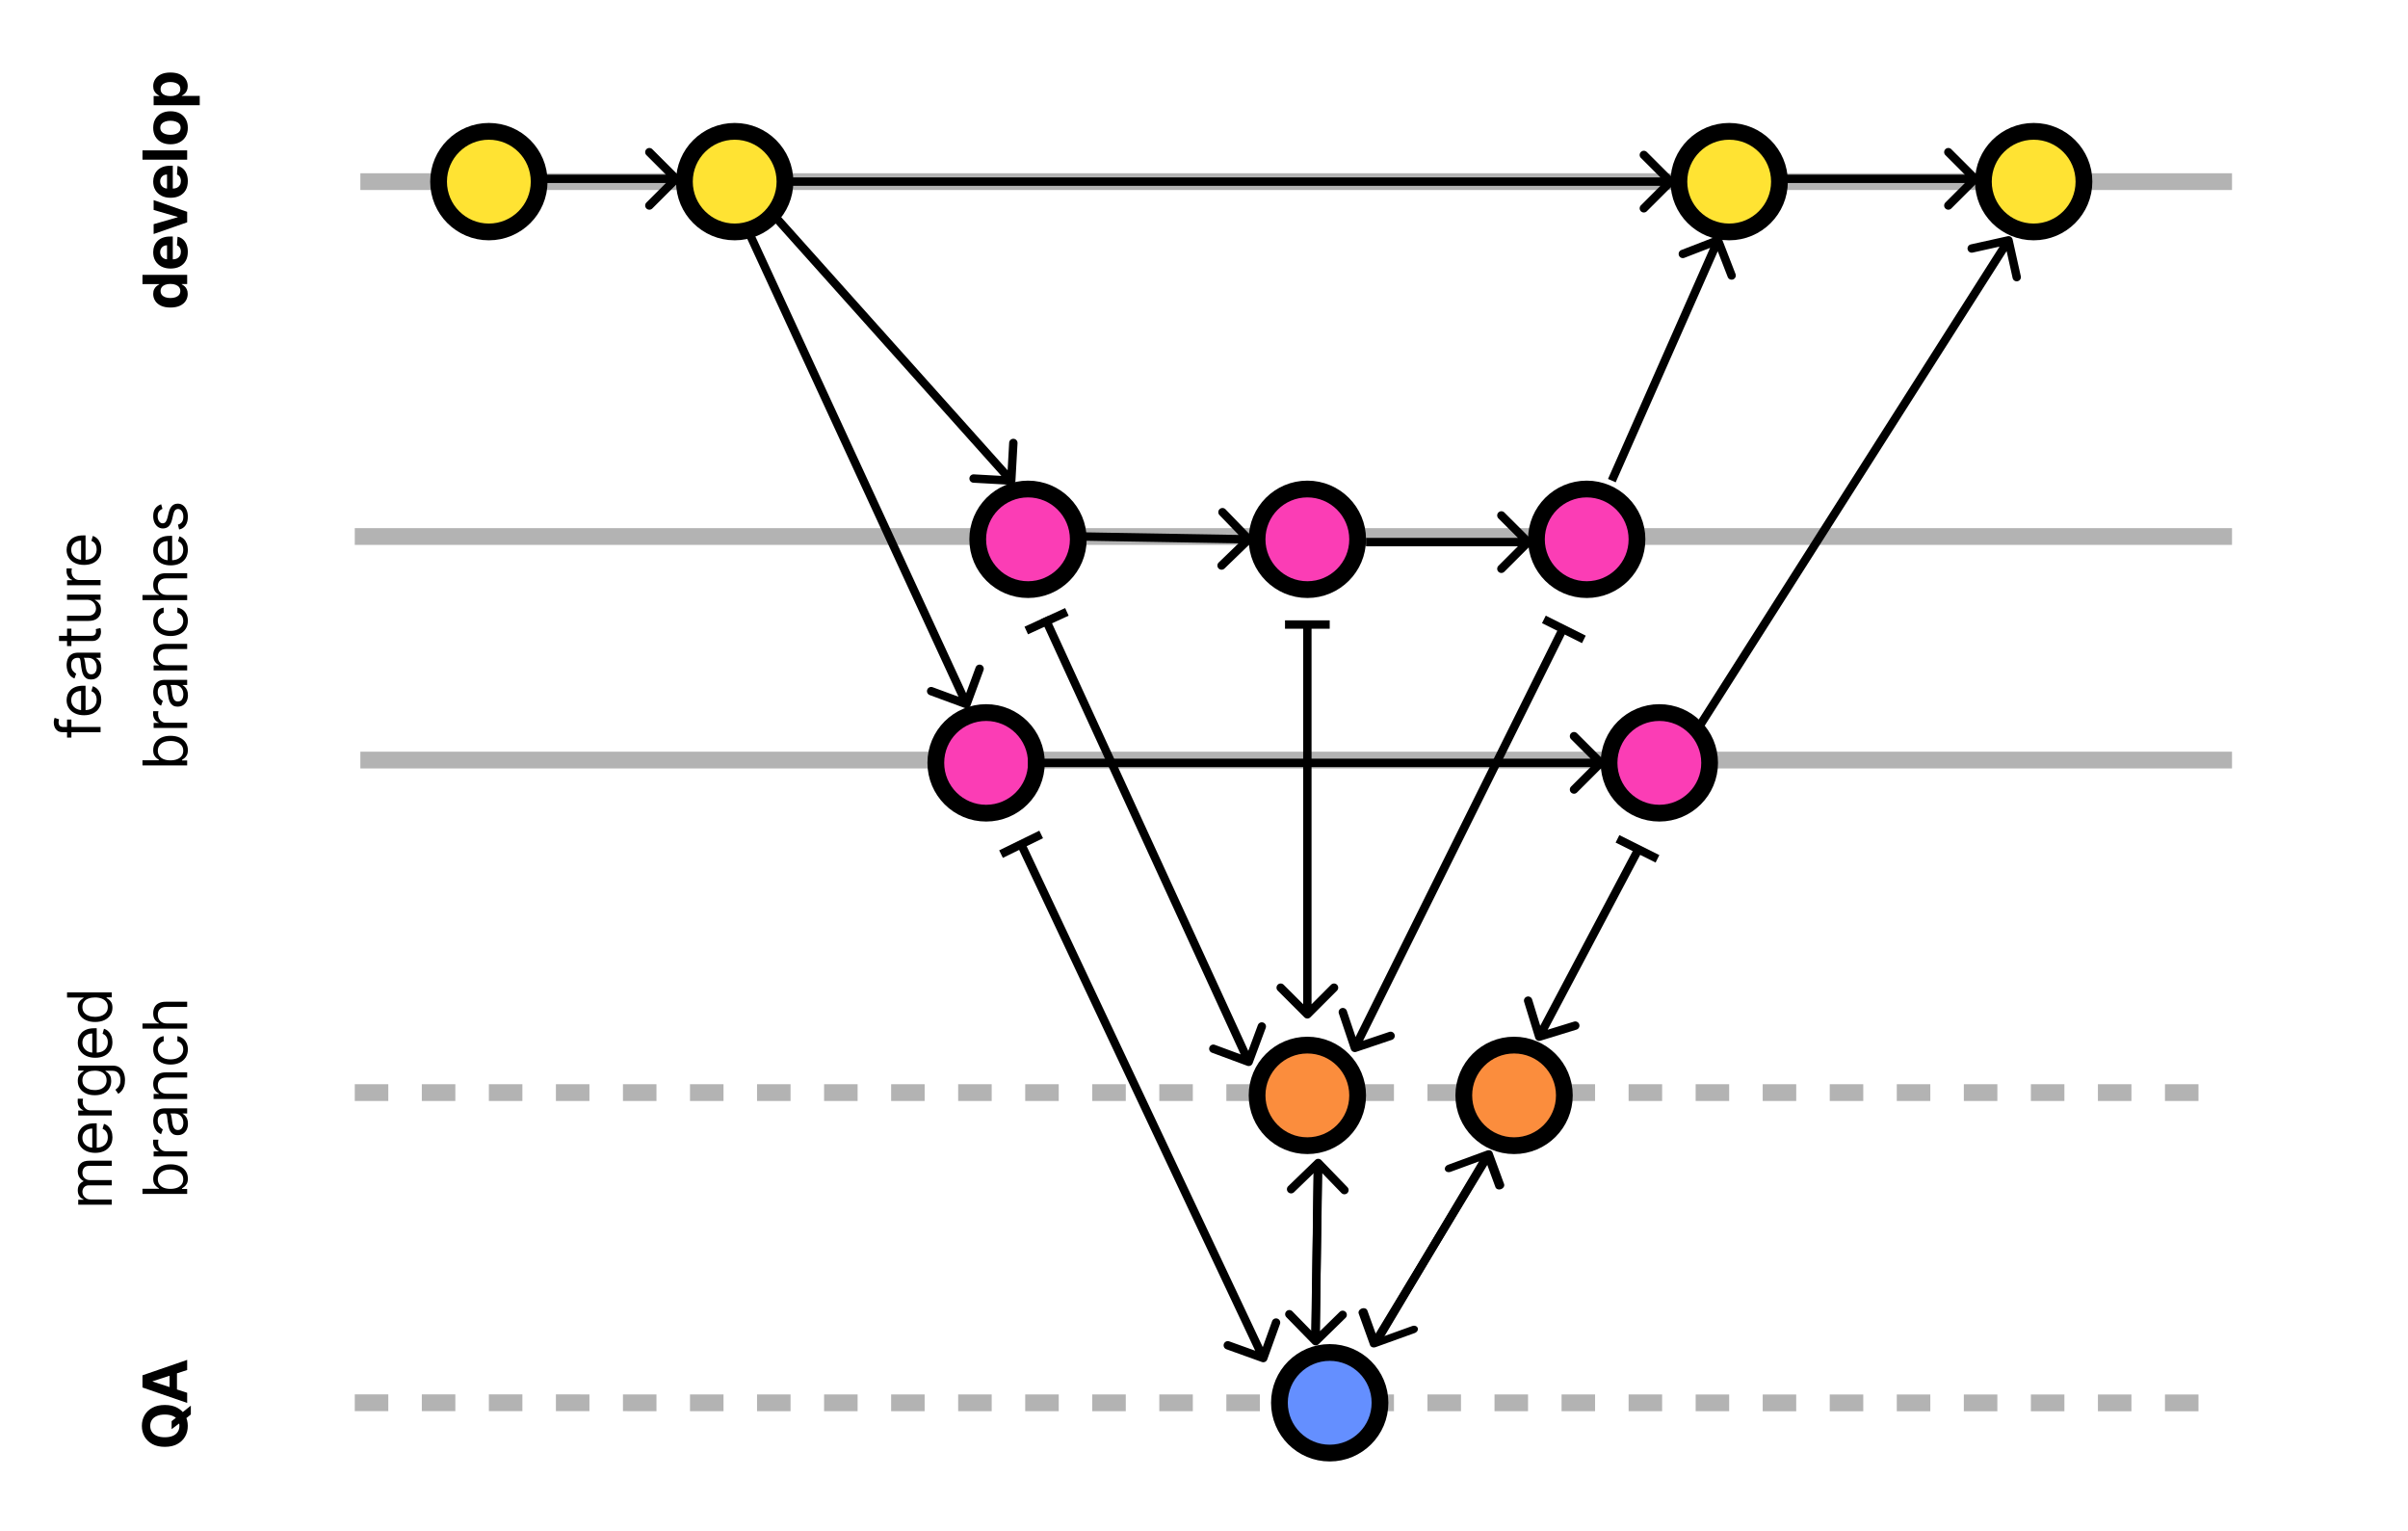 <svg width="862" height="548" viewBox="0 0 862 548" fill="none" xmlns="http://www.w3.org/2000/svg">
<rect x="0" y="0" width="862" height="548" fill="#333333" stroke="none"/>
<g clip-path="url(#clip0_5_678)">
<rect width="548" height="862" transform="translate(0 548) rotate(-90)" fill="white"/>
<line x1="127" y1="502" x2="799" y2="502.04" stroke="black" stroke-opacity="0.3" stroke-width="6" stroke-dasharray="12 12"/>
<path d="M61.438 511.452L61.438 508.577L63.297 507.132L64.953 505.71L68.312 503.03L68.312 506.187L66.047 508.03L64.703 508.976L61.438 511.452ZM59 502.788C60.745 502.788 62.229 503.119 63.453 503.78C64.677 504.437 65.612 505.332 66.258 506.468C66.898 507.598 67.219 508.869 67.219 510.28C67.219 511.702 66.896 512.978 66.25 514.108C65.604 515.239 64.669 516.132 63.445 516.788C62.221 517.444 60.74 517.772 59 517.772C57.255 517.772 55.771 517.444 54.547 516.788C53.323 516.132 52.391 515.239 51.75 514.108C51.104 512.978 50.781 511.702 50.781 510.28C50.781 508.869 51.104 507.598 51.75 506.468C52.391 505.332 53.323 504.437 54.547 503.78C55.771 503.119 57.255 502.788 59 502.788ZM59 506.218C57.87 506.218 56.917 506.387 56.141 506.726C55.365 507.059 54.776 507.53 54.375 508.14C53.974 508.749 53.773 509.463 53.773 510.28C53.773 511.098 53.974 511.812 54.375 512.421C54.776 513.03 55.365 513.504 56.141 513.843C56.917 514.176 57.87 514.343 59 514.343C60.13 514.343 61.083 514.176 61.859 513.843C62.635 513.504 63.224 513.03 63.625 512.421C64.026 511.812 64.227 511.098 64.227 510.28C64.227 509.463 64.026 508.749 63.625 508.14C63.224 507.53 62.635 507.059 61.859 506.726C61.083 506.387 60.13 506.218 59 506.218ZM67 498.427L67 502.052L51 496.528L51 492.169L67 486.653L67 490.278L54.656 494.286L54.656 494.411L67 498.427ZM60.711 498.653L60.711 490.091L63.352 490.091L63.352 498.653L60.711 498.653Z" fill="black"/>
<circle cx="476" cy="502" r="18" transform="rotate(-90 476 502)" fill="#648FFF" stroke="black" stroke-width="6"/>
<path d="M127 391L799 391" stroke="black" stroke-opacity="0.3" stroke-width="6" stroke-dasharray="12 12"/>
<path d="M40 431.123L28 431.123L28 429.342L29.875 429.342L29.875 429.186C29.234 428.936 28.737 428.532 28.383 427.975C28.023 427.417 27.844 426.748 27.844 425.967C27.844 425.175 28.023 424.516 28.383 423.99C28.737 423.459 29.234 423.045 29.875 422.748L29.875 422.623C29.255 422.316 28.763 421.855 28.398 421.24C28.029 420.626 27.844 419.889 27.844 419.029C27.844 417.956 28.18 417.079 28.852 416.396C29.518 415.714 30.557 415.373 31.969 415.373L40 415.373L40 417.217L31.969 417.217C31.083 417.217 30.451 417.459 30.07 417.943C29.69 418.428 29.5 418.998 29.5 419.654C29.5 420.498 29.755 421.152 30.266 421.615C30.771 422.079 31.412 422.311 32.188 422.311L40 422.311L40 424.186L31.781 424.186C31.099 424.186 30.549 424.407 30.133 424.85C29.711 425.292 29.5 425.863 29.5 426.561C29.5 427.04 29.628 427.488 29.883 427.904C30.138 428.316 30.492 428.649 30.945 428.904C31.393 429.154 31.912 429.279 32.5 429.279L40 429.279L40 431.123ZM40.25 406.971C40.25 408.127 39.995 409.124 39.484 409.963C38.969 410.796 38.25 411.439 37.328 411.893C36.401 412.34 35.323 412.564 34.094 412.564C32.865 412.564 31.781 412.34 30.844 411.893C29.901 411.439 29.167 410.809 28.641 410.002C28.109 409.189 27.844 408.242 27.844 407.158C27.844 406.533 27.948 405.916 28.156 405.307C28.365 404.697 28.703 404.143 29.172 403.643C29.635 403.143 30.25 402.744 31.016 402.447C31.781 402.15 32.724 402.002 33.844 402.002L34.625 402.002L34.625 411.252L33.031 411.252L33.031 403.877C32.354 403.877 31.75 404.012 31.219 404.283C30.688 404.549 30.268 404.929 29.961 405.424C29.654 405.913 29.5 406.492 29.5 407.158C29.5 407.893 29.682 408.528 30.047 409.064C30.406 409.596 30.875 410.005 31.453 410.291C32.031 410.577 32.651 410.721 33.312 410.721L34.375 410.721C35.281 410.721 36.05 410.564 36.68 410.252C37.305 409.934 37.781 409.494 38.109 408.932C38.432 408.369 38.594 407.715 38.594 406.971C38.594 406.486 38.526 406.049 38.391 405.658C38.25 405.262 38.042 404.921 37.766 404.635C37.484 404.348 37.135 404.127 36.719 403.971L37.219 402.189C37.823 402.377 38.354 402.692 38.812 403.135C39.266 403.577 39.62 404.124 39.875 404.775C40.125 405.426 40.25 406.158 40.25 406.971ZM40 399.197L28 399.197L28 397.416L29.812 397.416L29.812 397.291C29.219 397.072 28.737 396.676 28.367 396.104C27.997 395.531 27.812 394.885 27.812 394.166C27.812 394.031 27.815 393.861 27.82 393.658C27.826 393.455 27.833 393.301 27.844 393.197L29.719 393.197C29.703 393.26 29.68 393.403 29.648 393.627C29.612 393.846 29.594 394.077 29.594 394.322C29.594 394.906 29.716 395.426 29.961 395.885C30.201 396.338 30.534 396.697 30.961 396.963C31.383 397.223 31.865 397.354 32.406 397.354L40 397.354L40 399.197ZM44.75 386.533C44.75 387.424 44.635 388.189 44.406 388.83C44.182 389.471 43.885 390.005 43.516 390.432C43.151 390.854 42.76 391.189 42.344 391.439L41.312 389.971C41.531 389.804 41.781 389.593 42.062 389.338C42.349 389.083 42.596 388.734 42.805 388.291C43.018 387.843 43.125 387.257 43.125 386.533C43.125 385.564 42.891 384.765 42.422 384.135C41.953 383.505 41.219 383.189 40.219 383.189L37.781 383.189L37.781 383.346C38 383.481 38.271 383.674 38.594 383.924C38.911 384.169 39.195 384.523 39.445 384.986C39.69 385.445 39.812 386.064 39.812 386.846C39.812 387.814 39.583 388.684 39.125 389.455C38.667 390.221 38 390.827 37.125 391.275C36.25 391.718 35.188 391.939 33.938 391.939C32.708 391.939 31.638 391.723 30.727 391.291C29.81 390.859 29.102 390.257 28.602 389.486C28.096 388.715 27.844 387.825 27.844 386.814C27.844 386.033 27.974 385.413 28.234 384.955C28.49 384.492 28.781 384.137 29.109 383.893C29.432 383.643 29.698 383.45 29.906 383.314L29.906 383.127L28 383.127L28 381.346L40.344 381.346C41.375 381.346 42.214 381.58 42.859 382.049C43.51 382.512 43.987 383.137 44.289 383.924C44.596 384.705 44.75 385.575 44.75 386.533ZM38.156 386.596C38.156 385.856 37.987 385.231 37.648 384.721C37.31 384.21 36.823 383.822 36.188 383.557C35.552 383.291 34.792 383.158 33.906 383.158C33.042 383.158 32.279 383.288 31.617 383.549C30.956 383.809 30.438 384.195 30.062 384.705C29.688 385.215 29.5 385.846 29.5 386.596C29.5 387.377 29.698 388.028 30.094 388.549C30.49 389.064 31.021 389.452 31.688 389.713C32.354 389.968 33.094 390.096 33.906 390.096C34.74 390.096 35.477 389.965 36.117 389.705C36.753 389.439 37.253 389.049 37.617 388.533C37.977 388.012 38.156 387.367 38.156 386.596ZM40.25 372.939C40.25 374.096 39.995 375.093 39.484 375.932C38.969 376.765 38.25 377.408 37.328 377.861C36.401 378.309 35.323 378.533 34.094 378.533C32.865 378.533 31.781 378.309 30.844 377.861C29.901 377.408 29.167 376.778 28.641 375.971C28.109 375.158 27.844 374.21 27.844 373.127C27.844 372.502 27.948 371.885 28.156 371.275C28.365 370.666 28.703 370.111 29.172 369.611C29.635 369.111 30.25 368.713 31.016 368.416C31.781 368.119 32.724 367.971 33.844 367.971L34.625 367.971L34.625 377.221L33.031 377.221L33.031 369.846C32.354 369.846 31.75 369.981 31.219 370.252C30.688 370.518 30.268 370.898 29.961 371.393C29.654 371.882 29.5 372.46 29.5 373.127C29.5 373.861 29.682 374.497 30.047 375.033C30.406 375.564 30.875 375.973 31.453 376.26C32.031 376.546 32.651 376.689 33.312 376.689L34.375 376.689C35.281 376.689 36.05 376.533 36.68 376.221C37.305 375.903 37.781 375.463 38.109 374.9C38.432 374.338 38.594 373.684 38.594 372.939C38.594 372.455 38.526 372.018 38.391 371.627C38.25 371.231 38.042 370.89 37.766 370.604C37.484 370.317 37.135 370.096 36.719 369.939L37.219 368.158C37.823 368.346 38.354 368.661 38.812 369.104C39.266 369.546 39.62 370.093 39.875 370.744C40.125 371.395 40.25 372.127 40.25 372.939ZM40.25 360.635C40.25 361.635 39.997 362.518 39.492 363.283C38.982 364.049 38.263 364.648 37.336 365.08C36.404 365.512 35.302 365.729 34.031 365.729C32.771 365.729 31.677 365.512 30.75 365.08C29.823 364.648 29.107 364.046 28.602 363.275C28.096 362.505 27.844 361.614 27.844 360.604C27.844 359.822 27.974 359.205 28.234 358.752C28.49 358.294 28.781 357.945 29.109 357.705C29.432 357.46 29.698 357.27 29.906 357.135L29.906 356.979L24 356.979L24 355.135L40 355.135L40 356.916L38.156 356.916L38.156 357.135C38.375 357.27 38.651 357.463 38.984 357.713C39.312 357.963 39.607 358.32 39.867 358.783C40.122 359.247 40.25 359.864 40.25 360.635ZM38.594 360.385C38.594 359.645 38.401 359.02 38.016 358.51C37.625 357.999 37.086 357.611 36.398 357.346C35.706 357.08 34.906 356.947 34 356.947C33.104 356.947 32.32 357.077 31.648 357.338C30.971 357.598 30.445 357.984 30.07 358.494C29.69 359.005 29.5 359.635 29.5 360.385C29.5 361.166 29.701 361.817 30.102 362.338C30.497 362.854 31.037 363.242 31.719 363.502C32.396 363.757 33.156 363.885 34 363.885C34.854 363.885 35.63 363.755 36.328 363.494C37.021 363.229 37.573 362.838 37.984 362.322C38.391 361.801 38.594 361.156 38.594 360.385ZM67 427.264L51 427.264L51 425.42L56.906 425.42L56.906 425.264C56.698 425.128 56.432 424.941 56.109 424.701C55.781 424.456 55.49 424.107 55.234 423.654C54.974 423.196 54.844 422.576 54.844 421.795C54.844 420.785 55.096 419.894 55.602 419.123C56.107 418.352 56.823 417.751 57.75 417.318C58.677 416.886 59.771 416.67 61.031 416.67C62.302 416.67 63.404 416.886 64.336 417.318C65.263 417.751 65.982 418.35 66.492 419.115C66.997 419.881 67.25 420.764 67.25 421.764C67.25 422.535 67.122 423.152 66.867 423.615C66.607 424.079 66.312 424.436 65.984 424.686C65.651 424.936 65.375 425.128 65.156 425.264L65.156 425.482L67 425.482L67 427.264ZM61 425.451C61.906 425.451 62.706 425.318 63.398 425.053C64.086 424.787 64.625 424.399 65.016 423.889C65.401 423.378 65.594 422.753 65.594 422.014C65.594 421.243 65.391 420.6 64.984 420.084C64.573 419.563 64.021 419.173 63.328 418.912C62.63 418.646 61.854 418.514 61 418.514C60.156 418.514 59.396 418.644 58.719 418.904C58.036 419.16 57.497 419.548 57.102 420.068C56.7 420.584 56.5 421.232 56.5 422.014C56.5 422.764 56.69 423.394 57.07 423.904C57.445 424.415 57.971 424.8 58.648 425.061C59.32 425.321 60.104 425.451 61 425.451ZM67 413.85L55 413.85L55 412.068L56.812 412.068L56.812 411.943C56.219 411.725 55.737 411.329 55.367 410.756C54.997 410.183 54.812 409.537 54.812 408.818C54.812 408.683 54.815 408.514 54.82 408.311C54.825 408.107 54.833 407.954 54.844 407.85L56.719 407.85C56.703 407.912 56.68 408.055 56.648 408.279C56.612 408.498 56.594 408.73 56.594 408.975C56.594 409.558 56.716 410.079 56.961 410.537C57.2 410.99 57.534 411.35 57.961 411.615C58.383 411.876 58.865 412.006 59.406 412.006L67 412.006L67 413.85ZM67.281 402.133C67.281 402.893 67.138 403.583 66.852 404.203C66.56 404.823 66.141 405.315 65.594 405.68C65.042 406.044 64.375 406.227 63.594 406.227C62.906 406.227 62.349 406.091 61.922 405.82C61.49 405.549 61.151 405.187 60.906 404.734C60.661 404.281 60.479 403.781 60.359 403.234C60.234 402.682 60.135 402.128 60.062 401.57C59.969 400.841 59.898 400.25 59.852 399.797C59.8 399.339 59.714 399.005 59.594 398.797C59.474 398.583 59.266 398.477 58.969 398.477L58.906 398.477C58.135 398.477 57.536 398.687 57.109 399.109C56.682 399.526 56.469 400.159 56.469 401.008C56.469 401.888 56.661 402.578 57.047 403.078C57.432 403.578 57.844 403.93 58.281 404.133L57.656 405.883C56.927 405.57 56.359 405.154 55.953 404.633C55.542 404.107 55.255 403.534 55.094 402.914C54.927 402.289 54.844 401.674 54.844 401.07C54.844 400.685 54.891 400.242 54.984 399.742C55.073 399.237 55.258 398.75 55.539 398.281C55.82 397.807 56.245 397.414 56.812 397.102C57.38 396.789 58.141 396.633 59.094 396.633L67 396.633L67 398.477L65.375 398.477L65.375 398.57C65.635 398.695 65.914 398.904 66.211 399.195C66.508 399.487 66.76 399.875 66.969 400.359C67.177 400.844 67.281 401.435 67.281 402.133ZM65.625 401.852C65.625 401.122 65.482 400.508 65.195 400.008C64.909 399.503 64.539 399.122 64.086 398.867C63.633 398.607 63.156 398.477 62.656 398.477L60.969 398.477C61.062 398.555 61.148 398.727 61.227 398.992C61.3 399.253 61.365 399.555 61.422 399.898C61.474 400.237 61.521 400.568 61.562 400.891C61.599 401.208 61.63 401.466 61.656 401.664C61.719 402.143 61.82 402.591 61.961 403.008C62.096 403.419 62.302 403.753 62.578 404.008C62.849 404.258 63.219 404.383 63.688 404.383C64.328 404.383 64.812 404.146 65.141 403.672C65.463 403.193 65.625 402.586 65.625 401.852ZM59.781 391.424L67 391.424L67 393.268L55 393.268L55 391.486L56.875 391.486L56.875 391.33C56.266 391.049 55.776 390.622 55.406 390.049C55.031 389.476 54.844 388.736 54.844 387.83C54.844 387.018 55.01 386.307 55.344 385.697C55.672 385.088 56.172 384.614 56.844 384.275C57.51 383.937 58.354 383.768 59.375 383.768L67 383.768L67 385.611L59.5 385.611C58.557 385.611 57.823 385.856 57.297 386.346C56.766 386.835 56.5 387.507 56.5 388.361C56.5 388.95 56.628 389.476 56.883 389.939C57.138 390.398 57.51 390.76 58 391.025C58.49 391.291 59.083 391.424 59.781 391.424ZM67.25 375.523C67.25 376.648 66.984 377.617 66.453 378.43C65.922 379.242 65.19 379.867 64.258 380.305C63.325 380.742 62.26 380.961 61.062 380.961C59.844 380.961 58.768 380.737 57.836 380.289C56.898 379.836 56.167 379.206 55.641 378.398C55.109 377.586 54.844 376.638 54.844 375.555C54.844 374.711 55 373.951 55.312 373.273C55.625 372.596 56.062 372.042 56.625 371.609C57.188 371.177 57.844 370.909 58.594 370.805L58.594 372.648C58.047 372.789 57.562 373.102 57.141 373.586C56.714 374.065 56.5 374.711 56.5 375.523C56.5 376.242 56.688 376.872 57.062 377.414C57.432 377.951 57.956 378.37 58.633 378.672C59.305 378.969 60.094 379.117 61 379.117C61.927 379.117 62.734 378.971 63.422 378.68C64.109 378.383 64.643 377.966 65.023 377.43C65.404 376.888 65.594 376.253 65.594 375.523C65.594 375.044 65.51 374.609 65.344 374.219C65.177 373.828 64.938 373.497 64.625 373.227C64.312 372.956 63.938 372.763 63.5 372.648L63.5 370.805C64.208 370.909 64.846 371.167 65.414 371.578C65.977 371.984 66.424 372.523 66.758 373.195C67.086 373.862 67.25 374.638 67.25 375.523ZM59.781 366.266L67 366.266L67 368.109L51 368.109L51 366.266L56.875 366.266L56.875 366.109C56.255 365.828 55.763 365.406 55.398 364.844C55.029 364.276 54.844 363.521 54.844 362.578C54.844 361.76 55.008 361.044 55.336 360.43C55.659 359.815 56.156 359.339 56.828 359C57.495 358.656 58.344 358.484 59.375 358.484L67 358.484L67 360.328L59.5 360.328C58.547 360.328 57.81 360.576 57.289 361.07C56.763 361.56 56.5 362.24 56.5 363.109C56.5 363.714 56.628 364.255 56.883 364.734C57.138 365.208 57.51 365.583 58 365.859C58.49 366.13 59.083 366.266 59.781 366.266Z" fill="black"/>
<circle cx="542" cy="392" r="18" transform="rotate(-90 542 392)" fill="#FB8D3D" stroke="black" stroke-width="6"/>
<circle cx="468" cy="392" r="18" transform="rotate(-90 468 392)" fill="#FB8D3D" stroke="black" stroke-width="6"/>
<path d="M469.907 481.017C470.486 481.61 471.435 481.621 472.028 481.042L481.685 471.609C482.278 471.03 482.289 470.08 481.71 469.488C481.131 468.895 480.182 468.884 479.589 469.463L471.005 477.848L462.62 469.263C462.041 468.671 461.091 468.66 460.499 469.239C459.906 469.817 459.895 470.767 460.474 471.36L469.907 481.017ZM470.229 416.167L469.48 479.951L472.48 479.987L473.229 416.202L470.229 416.167Z" fill="black"/>
<path d="M472.962 415.144C472.386 414.549 471.437 414.533 470.841 415.109L461.138 424.495C460.543 425.071 460.527 426.021 461.103 426.616C461.679 427.211 462.628 427.227 463.224 426.651L471.849 418.308L480.192 426.933C480.768 427.528 481.718 427.544 482.313 426.968C482.909 426.392 482.924 425.442 482.348 424.847L472.962 415.144ZM472.325 479.992L473.384 416.212L470.384 416.162L469.325 479.942L472.325 479.992Z" fill="black"/>
<path d="M534.281 412.422C534.026 411.729 533.128 411.421 532.274 411.734L518.359 416.838C517.505 417.151 517.019 417.967 517.273 418.66C517.528 419.354 518.426 419.662 519.28 419.349L531.649 414.812L535.332 424.855C535.587 425.548 536.485 425.856 537.339 425.543C538.193 425.23 538.679 424.414 538.425 423.721L534.281 412.422ZM493.684 481.407L534.153 413.476L531.316 412.503L490.847 480.434L493.684 481.407Z" fill="black"/>
<path d="M490.452 481.389C490.702 482.082 491.599 482.395 492.456 482.086L506.413 477.057C507.27 476.748 507.761 475.935 507.511 475.242C507.261 474.548 506.364 474.236 505.508 474.544L493.101 479.015L489.48 468.966C489.23 468.272 488.333 467.96 487.477 468.269C486.62 468.577 486.129 469.39 486.379 470.084L490.452 481.389ZM531.58 412.587L490.587 480.337L493.42 481.323L534.413 413.573L531.58 412.587Z" fill="black"/>
<line x1="129" y1="272" x2="799" y2="272" stroke="black" stroke-opacity="0.3" stroke-width="6"/>
<line x1="127" y1="192" x2="799" y2="192" stroke="black" stroke-opacity="0.3" stroke-width="6"/>
<circle cx="368" cy="193" r="18" transform="rotate(-90 368 193)" fill="#FB3DB5" stroke="black" stroke-width="6"/>
<circle cx="468" cy="193" r="18" transform="rotate(-90 468 193)" fill="#FB3DB5" stroke="black" stroke-width="6"/>
<circle cx="568" cy="193" r="18" transform="rotate(-90 568 193)" fill="#FB3DB5" stroke="black" stroke-width="6"/>
<path d="M361.917 173.498C362.744 173.544 363.452 172.91 363.498 172.083L364.247 158.604C364.292 157.777 363.659 157.069 362.832 157.023C362.005 156.977 361.297 157.61 361.251 158.438L360.586 170.419L348.604 169.753C347.777 169.708 347.069 170.341 347.023 171.168C346.977 171.995 347.61 172.703 348.438 172.749L361.917 173.498ZM275.882 78L360.882 173L363.118 171L278.118 76L275.882 78Z" fill="black"/>
<path d="M448.043 194.078C448.638 193.503 448.654 192.553 448.078 191.957L438.696 182.251C438.12 181.655 437.17 181.639 436.575 182.215C435.979 182.791 435.963 183.741 436.539 184.336L444.879 192.964L436.251 201.304C435.655 201.88 435.639 202.83 436.215 203.425C436.791 204.021 437.741 204.037 438.336 203.461L448.043 194.078ZM387.975 193.5L446.975 194.5L447.025 191.5L388.025 190.5L387.975 193.5Z" fill="black"/>
<path d="M548.061 195.061C548.646 194.475 548.646 193.525 548.061 192.939L538.515 183.393C537.929 182.808 536.979 182.808 536.393 183.393C535.808 183.979 535.808 184.929 536.393 185.515L544.879 194L536.393 202.485C535.808 203.071 535.808 204.021 536.393 204.607C536.979 205.192 537.929 205.192 538.515 204.607L548.061 195.061ZM489 195.5H547V192.5H489V195.5Z" fill="black"/>
<path d="M616.399 85.459C616.1 84.686 615.231 84.302 614.459 84.601L601.869 89.475C601.096 89.774 600.712 90.642 601.011 91.415C601.311 92.188 602.179 92.571 602.952 92.272L614.143 87.94L618.475 99.131C618.774 99.904 619.642 100.288 620.415 99.989C621.187 99.689 621.571 98.821 621.272 98.048L616.399 85.459ZM578.372 172.606L616.372 86.606L613.628 85.394L575.628 171.394L578.372 172.606Z" fill="black"/>
<path d="M720.464 85.675C720.285 84.866 719.483 84.356 718.675 84.536L705.496 87.464C704.687 87.644 704.177 88.445 704.357 89.254C704.537 90.063 705.338 90.573 706.147 90.393L717.861 87.79L720.464 99.504C720.644 100.313 721.445 100.823 722.254 100.643C723.063 100.463 723.573 99.662 723.393 98.853L720.464 85.675ZM608.265 262.805L720.265 86.805L717.735 85.195L605.735 261.195L608.265 262.805Z" fill="black"/>
<path d="M446.479 381.406C447.255 381.694 448.119 381.298 448.406 380.521L453.099 367.863C453.387 367.086 452.99 366.223 452.214 365.935C451.437 365.647 450.574 366.044 450.286 366.82L446.115 378.072L434.863 373.901C434.086 373.613 433.223 374.01 432.935 374.786C432.647 375.563 433.044 376.426 433.82 376.714L446.479 381.406ZM372.637 221.626L445.637 380.626L448.363 379.374L375.363 220.374L372.637 221.626Z" fill="black"/>
<line x1="367.374" y1="225.637" x2="381.917" y2="218.965" stroke="black" stroke-width="3"/>
<path d="M466.939 364.061C467.525 364.646 468.475 364.646 469.061 364.061L478.607 354.515C479.192 353.929 479.192 352.979 478.607 352.393C478.021 351.808 477.071 351.808 476.485 352.393L468 360.879L459.515 352.393C458.929 351.808 457.979 351.808 457.393 352.393C456.808 352.979 456.808 353.929 457.393 354.515L466.939 364.061ZM466.5 224L466.5 363L469.5 363L469.5 224L466.5 224Z" fill="black"/>
<line x1="460" y1="223.5" x2="476" y2="223.5" stroke="black" stroke-width="3"/>
<path d="M483.578 375.478C483.842 376.263 484.693 376.686 485.478 376.422L498.274 372.119C499.059 371.855 499.482 371.004 499.218 370.219C498.954 369.434 498.103 369.011 497.318 369.275L485.944 373.1L482.119 361.726C481.855 360.941 481.004 360.518 480.219 360.782C479.434 361.046 479.011 361.897 479.275 362.682L483.578 375.478ZM558.657 223.333L483.657 374.333L486.343 375.667L561.343 224.667L558.657 223.333Z" fill="black"/>
<line x1="552.671" y1="221.658" x2="566.982" y2="228.814" stroke="black" stroke-width="3"/>
<circle cx="353" cy="273" r="18" transform="rotate(-90 353 273)" fill="#FB3DB5" stroke="black" stroke-width="6"/>
<circle cx="594" cy="273" r="18" transform="rotate(-90 594 273)" fill="#FB3DB5" stroke="black" stroke-width="6"/>
<path d="M574.061 274.061C574.646 273.475 574.646 272.525 574.061 271.939L564.515 262.393C563.929 261.808 562.979 261.808 562.393 262.393C561.808 262.979 561.808 263.929 562.393 264.515L570.879 273L562.393 281.485C561.808 282.071 561.808 283.021 562.393 283.607C562.979 284.192 563.929 284.192 564.515 283.607L574.061 274.061ZM368 274.5L573 274.5L573 271.5L368 271.5L368 274.5Z" fill="black"/>
<path d="M345.481 253.408C346.259 253.694 347.121 253.296 347.408 252.519L352.075 239.851C352.361 239.074 351.963 238.211 351.186 237.925C350.408 237.638 349.546 238.036 349.26 238.814L345.111 250.074L333.851 245.925C333.074 245.639 332.211 246.037 331.925 246.814C331.638 247.592 332.036 248.454 332.814 248.74L345.481 253.408ZM266.638 83.629L344.638 252.629L347.362 251.371L269.362 82.371L266.638 83.629Z" fill="black"/>
<path d="M451.72 487.412C452.5 487.692 453.359 487.287 453.639 486.507L458.202 473.802C458.482 473.022 458.077 472.163 457.298 471.883C456.518 471.603 455.659 472.008 455.379 472.788L451.323 484.081L440.029 480.025C439.249 479.745 438.39 480.15 438.11 480.93C437.83 481.709 438.235 482.568 439.015 482.848L451.72 487.412ZM363.643 301.64L450.87 486.64L453.584 485.36L366.357 300.36L363.643 301.64Z" fill="black"/>
<line x1="358.34" y1="305.653" x2="372.71" y2="298.617" stroke="black" stroke-width="3"/>
<path d="M549.566 371.441C549.81 372.233 550.649 372.677 551.441 372.434L564.344 368.464C565.136 368.22 565.58 367.381 565.337 366.589C565.093 365.797 564.254 365.353 563.462 365.596L551.993 369.125L548.464 357.656C548.22 356.864 547.381 356.42 546.589 356.663C545.797 356.907 545.353 357.746 545.596 358.538L549.566 371.441ZM585.674 302.298L549.674 370.298L552.326 371.702L588.326 303.702L585.674 302.298Z" fill="black"/>
<line x1="593.329" y1="307.342" x2="579.018" y2="300.186" stroke="black" stroke-width="3"/>
<path d="M24 257.486L25.562 257.486L25.562 263.955L24 263.955L24 257.486ZM36 262.018L22.344 262.018C21.656 262.018 21.083 261.856 20.625 261.533C20.167 261.21 19.823 260.791 19.594 260.275C19.365 259.76 19.25 259.215 19.25 258.643C19.25 258.189 19.287 257.82 19.359 257.533C19.432 257.247 19.5 257.033 19.562 256.893L21.156 257.424C21.125 257.518 21.086 257.648 21.039 257.814C20.992 257.976 20.969 258.189 20.969 258.455C20.969 259.064 21.122 259.505 21.43 259.775C21.737 260.041 22.188 260.174 22.781 260.174L36 260.174L36 262.018ZM36.25 250.365C36.25 251.521 35.995 252.519 35.484 253.357C34.969 254.191 34.25 254.834 33.328 255.287C32.401 255.735 31.323 255.959 30.094 255.959C28.865 255.959 27.781 255.735 26.844 255.287C25.901 254.834 25.167 254.204 24.641 253.396C24.109 252.584 23.844 251.636 23.844 250.553C23.844 249.928 23.948 249.311 24.156 248.701C24.365 248.092 24.703 247.537 25.172 247.037C25.635 246.537 26.25 246.139 27.016 245.842C27.781 245.545 28.724 245.396 29.844 245.396L30.625 245.396L30.625 254.646L29.031 254.646L29.031 247.271C28.354 247.271 27.75 247.407 27.219 247.678C26.688 247.943 26.268 248.324 25.961 248.818C25.654 249.308 25.5 249.886 25.5 250.553C25.5 251.287 25.682 251.923 26.047 252.459C26.406 252.99 26.875 253.399 27.453 253.686C28.031 253.972 28.651 254.115 29.312 254.115L30.375 254.115C31.281 254.115 32.05 253.959 32.68 253.646C33.305 253.329 33.781 252.889 34.109 252.326C34.432 251.764 34.594 251.11 34.594 250.365C34.594 249.881 34.526 249.443 34.391 249.053C34.25 248.657 34.042 248.316 33.766 248.029C33.484 247.743 33.135 247.521 32.719 247.365L33.219 245.584C33.823 245.771 34.354 246.087 34.812 246.529C35.266 246.972 35.62 247.519 35.875 248.17C36.125 248.821 36.25 249.553 36.25 250.365ZM36.281 239.061C36.281 239.821 36.138 240.511 35.852 241.131C35.56 241.751 35.141 242.243 34.594 242.607C34.042 242.972 33.375 243.154 32.594 243.154C31.906 243.154 31.349 243.019 30.922 242.748C30.49 242.477 30.151 242.115 29.906 241.662C29.662 241.209 29.479 240.709 29.359 240.162C29.234 239.61 29.135 239.055 29.062 238.498C28.969 237.769 28.898 237.178 28.852 236.725C28.799 236.266 28.713 235.933 28.594 235.725C28.474 235.511 28.266 235.404 27.969 235.404L27.906 235.404C27.135 235.404 26.537 235.615 26.109 236.037C25.682 236.454 25.469 237.087 25.469 237.936C25.469 238.816 25.662 239.506 26.047 240.006C26.432 240.506 26.844 240.857 27.281 241.061L26.656 242.811C25.927 242.498 25.359 242.081 24.953 241.561C24.542 241.035 24.255 240.462 24.094 239.842C23.927 239.217 23.844 238.602 23.844 237.998C23.844 237.613 23.891 237.17 23.984 236.67C24.073 236.165 24.258 235.678 24.539 235.209C24.82 234.735 25.245 234.342 25.812 234.029C26.38 233.717 27.141 233.561 28.094 233.561L36 233.561L36 235.404L34.375 235.404L34.375 235.498C34.635 235.623 34.914 235.831 35.211 236.123C35.508 236.415 35.76 236.803 35.969 237.287C36.177 237.771 36.281 238.363 36.281 239.061ZM34.625 238.779C34.625 238.05 34.482 237.436 34.195 236.936C33.909 236.43 33.539 236.05 33.086 235.795C32.633 235.535 32.156 235.404 31.656 235.404L29.969 235.404C30.062 235.482 30.148 235.654 30.227 235.92C30.299 236.18 30.365 236.482 30.422 236.826C30.474 237.165 30.521 237.495 30.562 237.818C30.599 238.136 30.63 238.394 30.656 238.592C30.719 239.071 30.82 239.519 30.961 239.936C31.096 240.347 31.302 240.68 31.578 240.936C31.849 241.186 32.219 241.311 32.688 241.311C33.328 241.311 33.812 241.074 34.141 240.6C34.464 240.12 34.625 239.514 34.625 238.779ZM24 224.977L25.562 224.977L25.562 231.195L24 231.195L24 224.977ZM21.125 229.383L21.125 227.539L32.562 227.539C33.083 227.539 33.474 227.464 33.734 227.312C33.99 227.156 34.161 226.958 34.25 226.719C34.333 226.474 34.375 226.216 34.375 225.945C34.375 225.742 34.365 225.576 34.344 225.445C34.318 225.315 34.297 225.211 34.281 225.133L35.938 224.758C35.984 224.883 36.031 225.057 36.078 225.281C36.13 225.505 36.156 225.789 36.156 226.133C36.156 226.654 36.044 227.164 35.82 227.664C35.596 228.159 35.255 228.57 34.797 228.898C34.339 229.221 33.76 229.383 33.062 229.383L21.125 229.383ZM31.094 214.641L24 214.641L24 212.797L36 212.797L36 214.641L33.969 214.641L33.969 214.766C34.578 215.047 35.096 215.484 35.523 216.078C35.945 216.672 36.156 217.422 36.156 218.328C36.156 219.078 35.992 219.745 35.664 220.328C35.331 220.911 34.831 221.37 34.164 221.703C33.492 222.036 32.646 222.203 31.625 222.203L24 222.203L24 220.359L31.5 220.359C32.375 220.359 33.073 220.115 33.594 219.625C34.115 219.13 34.375 218.5 34.375 217.734C34.375 217.276 34.258 216.81 34.023 216.336C33.789 215.857 33.43 215.456 32.945 215.133C32.461 214.805 31.844 214.641 31.094 214.641ZM36 209.42L24 209.42L24 207.639L25.812 207.639L25.812 207.514C25.219 207.295 24.737 206.899 24.367 206.326C23.997 205.753 23.812 205.107 23.812 204.389C23.812 204.253 23.815 204.084 23.82 203.881C23.826 203.678 23.833 203.524 23.844 203.42L25.719 203.42C25.703 203.482 25.68 203.626 25.648 203.85C25.612 204.068 25.594 204.3 25.594 204.545C25.594 205.128 25.716 205.649 25.961 206.107C26.201 206.561 26.534 206.92 26.961 207.186C27.383 207.446 27.865 207.576 28.406 207.576L36 207.576L36 209.42ZM36.25 196.568C36.25 197.725 35.995 198.722 35.484 199.561C34.969 200.394 34.25 201.037 33.328 201.49C32.401 201.938 31.323 202.162 30.094 202.162C28.865 202.162 27.781 201.938 26.844 201.49C25.901 201.037 25.167 200.407 24.641 199.6C24.109 198.787 23.844 197.839 23.844 196.756C23.844 196.131 23.948 195.514 24.156 194.904C24.365 194.295 24.703 193.74 25.172 193.24C25.635 192.74 26.25 192.342 27.016 192.045C27.781 191.748 28.724 191.6 29.844 191.6L30.625 191.6L30.625 200.85L29.031 200.85L29.031 193.475C28.354 193.475 27.75 193.61 27.219 193.881C26.688 194.146 26.268 194.527 25.961 195.021C25.654 195.511 25.5 196.089 25.5 196.756C25.5 197.49 25.682 198.126 26.047 198.662C26.406 199.193 26.875 199.602 27.453 199.889C28.031 200.175 28.651 200.318 29.312 200.318L30.375 200.318C31.281 200.318 32.05 200.162 32.68 199.85C33.305 199.532 33.781 199.092 34.109 198.529C34.432 197.967 34.594 197.313 34.594 196.568C34.594 196.084 34.526 195.646 34.391 195.256C34.25 194.86 34.042 194.519 33.766 194.232C33.484 193.946 33.135 193.725 32.719 193.568L33.219 191.787C33.823 191.975 34.354 192.29 34.812 192.732C35.266 193.175 35.62 193.722 35.875 194.373C36.125 195.024 36.25 195.756 36.25 196.568ZM67 273.913L51 273.913L51 272.069L56.906 272.069L56.906 271.913C56.698 271.778 56.432 271.59 56.109 271.351C55.781 271.106 55.49 270.757 55.234 270.304C54.974 269.845 54.844 269.226 54.844 268.444C54.844 267.434 55.096 266.543 55.602 265.772C56.107 265.002 56.823 264.4 57.75 263.968C58.677 263.535 59.771 263.319 61.031 263.319C62.302 263.319 63.404 263.535 64.336 263.968C65.263 264.4 65.982 264.999 66.492 265.765C66.997 266.53 67.25 267.413 67.25 268.413C67.25 269.184 67.122 269.801 66.867 270.265C66.607 270.728 66.312 271.085 65.984 271.335C65.651 271.585 65.375 271.778 65.156 271.913L65.156 272.132L67 272.132L67 273.913ZM61 272.101C61.906 272.101 62.706 271.968 63.398 271.702C64.086 271.437 64.625 271.049 65.016 270.538C65.401 270.028 65.594 269.403 65.594 268.663C65.594 267.892 65.391 267.249 64.984 266.733C64.573 266.213 64.021 265.822 63.328 265.562C62.63 265.296 61.854 265.163 61 265.163C60.156 265.163 59.396 265.293 58.719 265.554C58.036 265.809 57.497 266.197 57.102 266.718C56.7 267.233 56.5 267.882 56.5 268.663C56.5 269.413 56.69 270.043 57.07 270.554C57.445 271.064 57.971 271.45 58.648 271.71C59.32 271.97 60.104 272.101 61 272.101ZM67 260.499L55 260.499L55 258.718L56.812 258.718L56.812 258.593C56.219 258.374 55.737 257.978 55.367 257.405C54.997 256.832 54.812 256.187 54.812 255.468C54.812 255.332 54.815 255.163 54.82 254.96C54.825 254.757 54.833 254.603 54.844 254.499L56.719 254.499C56.703 254.562 56.68 254.705 56.648 254.929C56.612 255.147 56.594 255.379 56.594 255.624C56.594 256.207 56.716 256.728 56.961 257.187C57.2 257.64 57.534 257.999 57.961 258.265C58.383 258.525 58.865 258.655 59.406 258.655L67 258.655L67 260.499ZM67.281 248.782C67.281 249.543 67.138 250.233 66.852 250.853C66.56 251.472 66.141 251.965 65.594 252.329C65.042 252.694 64.375 252.876 63.594 252.876C62.906 252.876 62.349 252.741 61.922 252.47C61.49 252.199 61.151 251.837 60.906 251.384C60.661 250.931 60.479 250.431 60.359 249.884C60.234 249.332 60.135 248.777 60.062 248.22C59.969 247.491 59.898 246.899 59.852 246.446C59.8 245.988 59.714 245.655 59.594 245.446C59.474 245.233 59.266 245.126 58.969 245.126L58.906 245.126C58.135 245.126 57.536 245.337 57.109 245.759C56.682 246.175 56.469 246.808 56.469 247.657C56.469 248.537 56.661 249.228 57.047 249.728C57.432 250.228 57.844 250.579 58.281 250.782L57.656 252.532C56.927 252.22 56.359 251.803 55.953 251.282C55.542 250.756 55.255 250.183 55.094 249.563C54.927 248.938 54.844 248.324 54.844 247.72C54.844 247.334 54.891 246.892 54.984 246.392C55.073 245.886 55.258 245.399 55.539 244.931C55.82 244.457 56.245 244.063 56.812 243.751C57.38 243.438 58.141 243.282 59.094 243.282L67 243.282L67 245.126L65.375 245.126L65.375 245.22C65.635 245.345 65.914 245.553 66.211 245.845C66.508 246.136 66.76 246.524 66.969 247.009C67.177 247.493 67.281 248.084 67.281 248.782ZM65.625 248.501C65.625 247.772 65.482 247.157 65.195 246.657C64.909 246.152 64.539 245.772 64.086 245.517C63.633 245.256 63.156 245.126 62.656 245.126L60.969 245.126C61.062 245.204 61.148 245.376 61.227 245.642C61.3 245.902 61.365 246.204 61.422 246.548C61.474 246.886 61.521 247.217 61.562 247.54C61.599 247.858 61.63 248.116 61.656 248.313C61.719 248.793 61.82 249.241 61.961 249.657C62.096 250.069 62.302 250.402 62.578 250.657C62.849 250.907 63.219 251.032 63.688 251.032C64.328 251.032 64.812 250.795 65.141 250.321C65.463 249.842 65.625 249.235 65.625 248.501ZM59.781 238.073L67 238.073L67 239.917L55 239.917L55 238.136L56.875 238.136L56.875 237.979C56.266 237.698 55.776 237.271 55.406 236.698C55.031 236.125 54.844 235.386 54.844 234.479C54.844 233.667 55.01 232.956 55.344 232.347C55.672 231.737 56.172 231.263 56.844 230.925C57.51 230.586 58.354 230.417 59.375 230.417L67 230.417L67 232.261L59.5 232.261C58.557 232.261 57.823 232.506 57.297 232.995C56.766 233.485 56.5 234.157 56.5 235.011C56.5 235.599 56.628 236.125 56.883 236.589C57.138 237.047 57.51 237.409 58 237.675C58.49 237.94 59.083 238.073 59.781 238.073ZM67.25 222.173C67.25 223.298 66.984 224.267 66.453 225.079C65.922 225.892 65.19 226.517 64.258 226.954C63.325 227.392 62.26 227.61 61.062 227.61C59.844 227.61 58.768 227.386 57.836 226.938C56.898 226.485 56.167 225.855 55.641 225.048C55.109 224.235 54.844 223.287 54.844 222.204C54.844 221.36 55 220.6 55.312 219.923C55.625 219.246 56.062 218.691 56.625 218.259C57.188 217.826 57.844 217.558 58.594 217.454L58.594 219.298C58.047 219.438 57.562 219.751 57.141 220.235C56.714 220.715 56.5 221.36 56.5 222.173C56.5 222.892 56.688 223.522 57.062 224.063C57.432 224.6 57.956 225.019 58.633 225.321C59.305 225.618 60.094 225.767 61 225.767C61.927 225.767 62.734 225.621 63.422 225.329C64.109 225.032 64.643 224.616 65.023 224.079C65.404 223.537 65.594 222.902 65.594 222.173C65.594 221.694 65.51 221.259 65.344 220.868C65.177 220.478 64.938 220.147 64.625 219.876C64.312 219.605 63.938 219.412 63.5 219.298L63.5 217.454C64.208 217.558 64.846 217.816 65.414 218.228C65.977 218.634 66.424 219.173 66.758 219.845C67.086 220.511 67.25 221.287 67.25 222.173ZM59.781 212.915L67 212.915L67 214.759L51 214.759L51 212.915L56.875 212.915L56.875 212.759C56.255 212.478 55.763 212.056 55.398 211.493C55.029 210.925 54.844 210.17 54.844 209.228C54.844 208.41 55.008 207.694 55.336 207.079C55.659 206.465 56.156 205.988 56.828 205.649C57.495 205.306 58.344 205.134 59.375 205.134L67 205.134L67 206.978L59.5 206.978C58.547 206.978 57.81 207.225 57.289 207.72C56.763 208.209 56.5 208.889 56.5 209.759C56.5 210.363 56.628 210.905 56.883 211.384C57.138 211.858 57.51 212.233 58 212.509C58.49 212.78 59.083 212.915 59.781 212.915ZM67.25 196.729C67.25 197.886 66.995 198.883 66.484 199.722C65.969 200.555 65.25 201.198 64.328 201.651C63.401 202.099 62.323 202.323 61.094 202.323C59.865 202.323 58.781 202.099 57.844 201.651C56.901 201.198 56.167 200.568 55.641 199.761C55.109 198.948 54.844 198 54.844 196.917C54.844 196.292 54.948 195.675 55.156 195.065C55.365 194.456 55.703 193.901 56.172 193.401C56.635 192.901 57.25 192.503 58.016 192.206C58.781 191.909 59.724 191.761 60.844 191.761L61.625 191.761L61.625 201.011L60.031 201.011L60.031 193.636C59.354 193.636 58.75 193.771 58.219 194.042C57.688 194.308 57.268 194.688 56.961 195.183C56.654 195.672 56.5 196.25 56.5 196.917C56.5 197.651 56.682 198.287 57.047 198.823C57.406 199.354 57.875 199.763 58.453 200.05C59.031 200.336 59.651 200.479 60.312 200.479L61.375 200.479C62.281 200.479 63.05 200.323 63.68 200.011C64.305 199.693 64.781 199.253 65.109 198.69C65.432 198.128 65.594 197.474 65.594 196.729C65.594 196.245 65.526 195.808 65.391 195.417C65.25 195.021 65.042 194.68 64.766 194.394C64.484 194.107 64.135 193.886 63.719 193.729L64.219 191.948C64.823 192.136 65.354 192.451 65.812 192.894C66.266 193.336 66.62 193.883 66.875 194.534C67.125 195.185 67.25 195.917 67.25 196.729ZM57.688 180.456L58.156 182.112C57.88 182.216 57.612 182.37 57.352 182.573C57.086 182.771 56.867 183.042 56.695 183.386C56.523 183.729 56.438 184.17 56.438 184.706C56.438 185.44 56.607 186.052 56.945 186.542C57.279 187.026 57.703 187.269 58.219 187.269C58.677 187.269 59.039 187.102 59.305 186.769C59.57 186.435 59.792 185.914 59.969 185.206L60.406 183.425C60.667 182.352 61.065 181.552 61.602 181.026C62.133 180.5 62.818 180.237 63.656 180.237C64.344 180.237 64.958 180.435 65.5 180.831C66.042 181.222 66.469 181.769 66.781 182.472C67.094 183.175 67.25 183.993 67.25 184.925C67.25 186.149 66.984 187.162 66.453 187.964C65.922 188.766 65.146 189.274 64.125 189.487L63.688 187.737C64.333 187.571 64.818 187.256 65.141 186.792C65.463 186.323 65.625 185.711 65.625 184.956C65.625 184.097 65.443 183.414 65.078 182.909C64.708 182.399 64.266 182.144 63.75 182.144C63.333 182.144 62.984 182.289 62.703 182.581C62.417 182.873 62.203 183.321 62.062 183.925L61.594 185.925C61.333 187.024 60.93 187.831 60.383 188.347C59.831 188.857 59.141 189.112 58.312 189.112C57.635 189.112 57.036 188.922 56.516 188.542C55.995 188.157 55.586 187.633 55.289 186.972C54.992 186.305 54.844 185.55 54.844 184.706C54.844 183.519 55.104 182.586 55.625 181.909C56.146 181.227 56.833 180.743 57.688 180.456Z" fill="black"/>
<line x1="129" y1="65" x2="799" y2="65" stroke="black" stroke-opacity="0.3" stroke-width="6"/>
<circle cx="175" cy="65" r="18" transform="rotate(-90 175 65)" fill="#FFE333" stroke="black" stroke-width="6"/>
<circle cx="263" cy="65" r="18" transform="rotate(-90 263 65)" fill="#FFE333" stroke="black" stroke-width="6"/>
<circle cx="619" cy="65" r="18" transform="rotate(-90 619 65)" fill="#FFE333" stroke="black" stroke-width="6"/>
<circle cx="728" cy="65" r="18" transform="rotate(-90 728 65)" fill="#FFE333" stroke="black" stroke-width="6"/>
<path d="M243.061 65.061C243.646 64.475 243.646 63.525 243.061 62.939L233.515 53.393C232.929 52.808 231.979 52.808 231.393 53.393C230.808 53.979 230.808 54.929 231.393 55.515L239.879 64L231.393 72.485C230.808 73.071 230.808 74.021 231.393 74.607C231.979 75.192 232.929 75.192 233.515 74.607L243.061 65.061ZM194 65.5L242 65.5L242 62.5L194 62.5L194 65.5Z" fill="black"/>
<path d="M599.061 66.061C599.646 65.475 599.646 64.525 599.061 63.939L589.515 54.393C588.929 53.808 587.979 53.808 587.393 54.393C586.808 54.979 586.808 55.929 587.393 56.515L595.879 65L587.393 73.485C586.808 74.071 586.808 75.021 587.393 75.607C587.979 76.192 588.929 76.192 589.515 75.607L599.061 66.061ZM282 66.5H598V63.5H282V66.5Z" fill="black"/>
<path d="M708.061 65.061C708.646 64.475 708.646 63.525 708.061 62.939L698.515 53.393C697.929 52.808 696.979 52.808 696.393 53.393C695.808 53.979 695.808 54.929 696.393 55.515L704.879 64L696.393 72.485C695.808 73.071 695.808 74.021 696.393 74.607C696.979 75.192 697.929 75.192 698.515 74.607L708.061 65.061ZM639 65.5H707V62.5H639V65.5Z" fill="black"/>
<path d="M67.195 105.187C67.195 106.098 66.961 106.924 66.492 107.663C66.018 108.397 65.323 108.981 64.406 109.413C63.484 109.84 62.354 110.054 61.016 110.054C59.641 110.054 58.497 109.832 57.586 109.39C56.669 108.947 55.984 108.358 55.531 107.624C55.073 106.884 54.844 106.075 54.844 105.194C54.844 104.522 54.958 103.963 55.188 103.515C55.411 103.062 55.693 102.697 56.031 102.421C56.365 102.14 56.693 101.926 57.016 101.78L57.016 101.679L51 101.679L51 98.358L67 98.358L67 101.64L65.078 101.64L65.078 101.78C65.412 101.937 65.742 102.158 66.07 102.444C66.393 102.726 66.662 103.093 66.875 103.546C67.088 103.994 67.195 104.541 67.195 105.187ZM64.547 104.132C64.547 103.595 64.401 103.142 64.109 102.772C63.812 102.397 63.398 102.111 62.867 101.913C62.336 101.71 61.714 101.608 61 101.608C60.286 101.608 59.667 101.707 59.141 101.905C58.615 102.103 58.208 102.39 57.922 102.765C57.635 103.14 57.492 103.595 57.492 104.132C57.492 104.679 57.641 105.14 57.938 105.515C58.234 105.89 58.646 106.174 59.172 106.366C59.698 106.559 60.307 106.655 61 106.655C61.698 106.655 62.315 106.559 62.852 106.366C63.383 106.168 63.8 105.884 64.102 105.515C64.398 105.14 64.547 104.679 64.547 104.132ZM67.234 90.153C67.234 91.388 66.984 92.45 66.484 93.341C65.979 94.226 65.266 94.909 64.344 95.388C63.417 95.867 62.32 96.106 61.055 96.106C59.82 96.106 58.737 95.867 57.805 95.388C56.872 94.909 56.146 94.234 55.625 93.364C55.104 92.489 54.844 91.463 54.844 90.286C54.844 89.495 54.971 88.757 55.227 88.075C55.477 87.388 55.854 86.789 56.359 86.278C56.865 85.763 57.5 85.362 58.266 85.075C59.026 84.789 59.917 84.645 60.938 84.645L61.852 84.645L61.852 94.778L59.789 94.778L59.789 87.778C59.31 87.778 58.885 87.882 58.516 88.091C58.146 88.299 57.857 88.588 57.648 88.958C57.435 89.323 57.328 89.747 57.328 90.231C57.328 90.737 57.445 91.185 57.68 91.575C57.909 91.961 58.219 92.263 58.609 92.481C58.995 92.7 59.425 92.812 59.898 92.817L61.859 92.817C62.453 92.817 62.966 92.708 63.398 92.489C63.831 92.265 64.164 91.95 64.398 91.544C64.633 91.138 64.75 90.656 64.75 90.099C64.75 89.729 64.698 89.39 64.594 89.083C64.49 88.776 64.333 88.513 64.125 88.294C63.917 88.075 63.661 87.909 63.359 87.794L63.562 84.716C64.302 84.872 64.948 85.192 65.5 85.677C66.047 86.156 66.474 86.776 66.781 87.536C67.083 88.291 67.234 89.164 67.234 90.153ZM55 71.608L67 75.804L67 79.554L55 83.749L55 80.233L63.586 77.741L63.586 77.616L55 75.132L55 71.608ZM67.234 64.823C67.234 66.058 66.984 67.12 66.484 68.011C65.979 68.896 65.266 69.578 64.344 70.058C63.417 70.537 62.32 70.776 61.055 70.776C59.82 70.776 58.737 70.537 57.805 70.058C56.872 69.578 56.146 68.904 55.625 68.034C55.104 67.159 54.844 66.133 54.844 64.956C54.844 64.164 54.971 63.427 55.227 62.745C55.477 62.058 55.854 61.459 56.359 60.948C56.865 60.433 57.5 60.032 58.266 59.745C59.026 59.459 59.917 59.315 60.938 59.315L61.852 59.315L61.852 69.448L59.789 69.448L59.789 62.448C59.31 62.448 58.885 62.552 58.516 62.761C58.146 62.969 57.857 63.258 57.648 63.628C57.435 63.992 57.328 64.417 57.328 64.901C57.328 65.407 57.445 65.855 57.68 66.245C57.909 66.63 58.219 66.933 58.609 67.151C58.995 67.37 59.425 67.482 59.898 67.487L61.859 67.487C62.453 67.487 62.966 67.378 63.398 67.159C63.831 66.935 64.164 66.62 64.398 66.214C64.633 65.808 64.75 65.326 64.75 64.769C64.75 64.399 64.698 64.06 64.594 63.753C64.49 63.446 64.333 63.183 64.125 62.964C63.917 62.745 63.661 62.578 63.359 62.464L63.562 59.386C64.302 59.542 64.948 59.862 65.5 60.347C66.047 60.826 66.474 61.446 66.781 62.206C67.083 62.961 67.234 63.834 67.234 64.823ZM51 53.815L67 53.815L67 57.144L51 57.144L51 53.815ZM67.234 45.727C67.234 46.941 66.977 47.991 66.461 48.876C65.94 49.756 65.216 50.436 64.289 50.915C63.357 51.394 62.276 51.634 61.047 51.634C59.807 51.634 58.724 51.394 57.797 50.915C56.865 50.436 56.141 49.756 55.625 48.876C55.104 47.991 54.844 46.941 54.844 45.727C54.844 44.514 55.104 43.467 55.625 42.587C56.141 41.702 56.865 41.019 57.797 40.54C58.724 40.061 59.807 39.821 61.047 39.821C62.276 39.821 63.357 40.061 64.289 40.54C65.216 41.019 65.94 41.702 66.461 42.587C66.977 43.467 67.234 44.514 67.234 45.727ZM64.656 45.712C64.656 45.16 64.5 44.699 64.188 44.329C63.87 43.959 63.438 43.681 62.891 43.493C62.344 43.3 61.721 43.204 61.023 43.204C60.325 43.204 59.703 43.3 59.156 43.493C58.609 43.681 58.177 43.959 57.859 44.329C57.542 44.699 57.383 45.16 57.383 45.712C57.383 46.269 57.542 46.738 57.859 47.118C58.177 47.493 58.609 47.777 59.156 47.97C59.703 48.157 60.325 48.251 61.023 48.251C61.721 48.251 62.344 48.157 62.891 47.97C63.438 47.777 63.87 47.493 64.188 47.118C64.5 46.738 64.656 46.269 64.656 45.712ZM71.5 37.657L55 37.657L55 34.376L57.016 34.376L57.016 34.227C56.693 34.082 56.365 33.871 56.031 33.595C55.693 33.313 55.411 32.949 55.188 32.501C54.958 32.048 54.844 31.485 54.844 30.814C54.844 29.939 55.073 29.131 55.531 28.392C55.984 27.652 56.669 27.061 57.586 26.618C58.497 26.175 59.641 25.954 61.016 25.954C62.354 25.954 63.484 26.17 64.406 26.602C65.323 27.03 66.018 27.613 66.492 28.352C66.961 29.087 67.195 29.91 67.195 30.821C67.195 31.467 67.088 32.017 66.875 32.47C66.662 32.918 66.393 33.285 66.07 33.571C65.742 33.858 65.412 34.077 65.078 34.227L65.078 34.329L71.5 34.329L71.5 37.657ZM61 34.399C61.714 34.399 62.336 34.3 62.867 34.102C63.398 33.905 63.812 33.618 64.109 33.243C64.401 32.868 64.547 32.412 64.547 31.876C64.547 31.334 64.398 30.876 64.102 30.501C63.8 30.126 63.383 29.842 62.852 29.649C62.315 29.451 61.698 29.352 61 29.352C60.307 29.352 59.698 29.449 59.172 29.642C58.646 29.834 58.234 30.118 57.938 30.493C57.641 30.868 57.492 31.329 57.492 31.876C57.492 32.418 57.635 32.876 57.922 33.251C58.208 33.621 58.615 33.905 59.141 34.102C59.667 34.3 60.286 34.399 61 34.399Z" fill="black"/>
</g>
<defs>
<clipPath id="clip0_5_678">
<rect width="548" height="862" fill="white" transform="translate(0 548) rotate(-90)"/>
</clipPath>
</defs>
</svg>
